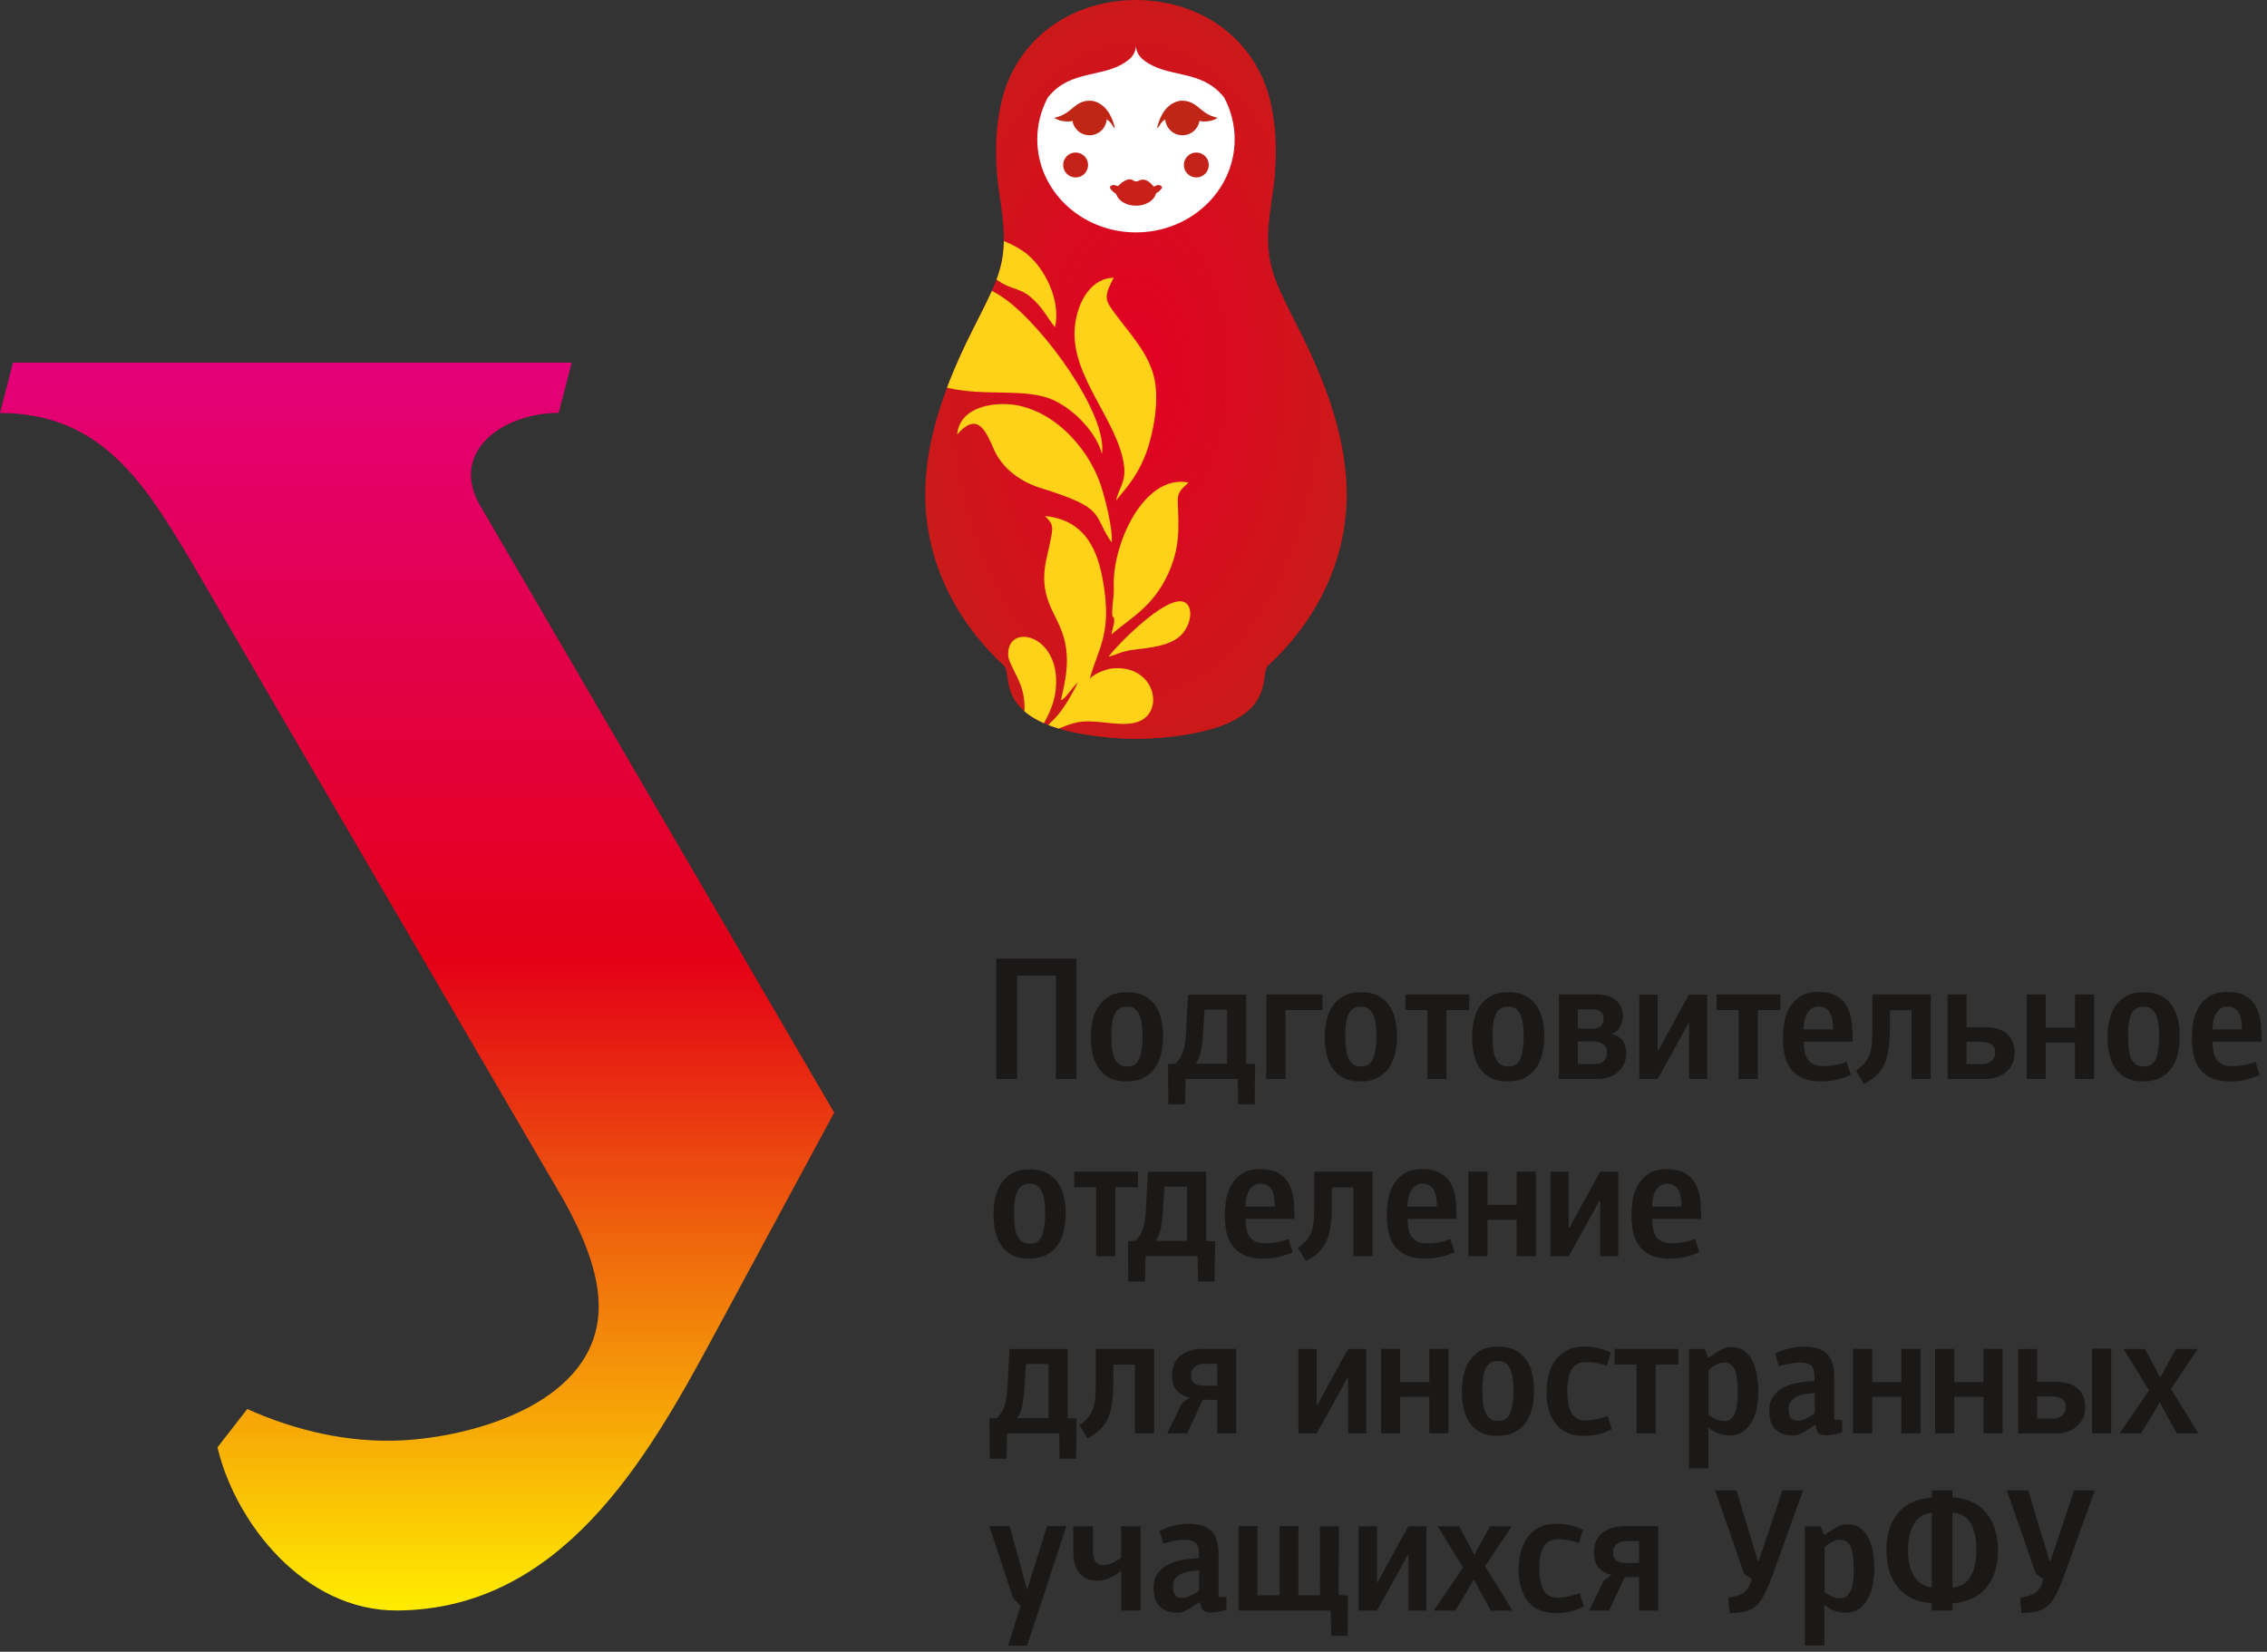 <svg width="258" height="188" viewBox="0 0 258 188" fill="none" xmlns="http://www.w3.org/2000/svg">
<rect x="0" y="0" width="258" height="188" fill="#333333" stroke="none"/>
<path d="M0 47.006C11.56 47.022 16.455 55.07 21.652 63.721L64.211 136.701C66.217 140.343 68.196 144.746 68.135 148.868C67.978 159.603 54.042 163.533 45.702 163.944C39.599 164.245 33.568 162.814 28.14 160.374L24.75 164.737C26.726 173.156 34.52 183.381 45.231 183.305C63.833 183.171 73.603 166.158 81.081 152.303L94.935 126.638L54.722 57.68C51.008 51.512 57.105 47.027 63.585 46.988L65.063 41.273H1.484L0 47.006Z" fill="url(#paint0_linear_165_10)"/>
<path fill-rule="evenodd" clip-rule="evenodd" d="M120.168 111.047H115.748V122.807H113.388V109.107H122.508V122.807H120.168V111.047ZM128.188 123.087C127.427 123.087 126.791 122.953 126.278 122.687C125.765 122.42 125.351 122.057 125.038 121.597C124.724 121.137 124.498 120.6 124.358 119.987C124.217 119.374 124.148 118.727 124.148 118.047C124.148 117.407 124.214 116.78 124.348 116.167C124.481 115.553 124.708 115.007 125.027 114.527C125.348 114.047 125.771 113.66 126.298 113.367C126.824 113.073 127.481 112.927 128.268 112.927C129.028 112.927 129.671 113.06 130.197 113.327C130.724 113.594 131.148 113.957 131.468 114.417C131.788 114.877 132.018 115.41 132.158 116.017C132.298 116.624 132.368 117.267 132.368 117.947C132.368 118.613 132.298 119.257 132.158 119.877C132.018 120.497 131.788 121.043 131.468 121.517C131.148 121.99 130.721 122.37 130.188 122.657C129.654 122.944 128.988 123.087 128.188 123.087ZM128.268 114.567C127.894 114.567 127.591 114.65 127.358 114.817C127.124 114.983 126.944 115.213 126.818 115.514C126.691 115.814 126.604 116.163 126.558 116.56C126.511 116.96 126.487 117.393 126.487 117.857C126.487 118.403 126.511 118.89 126.558 119.324C126.604 119.753 126.694 120.123 126.828 120.43C126.961 120.737 127.144 120.97 127.378 121.137C127.611 121.303 127.907 121.387 128.268 121.387C128.961 121.387 129.428 121.077 129.668 120.46C129.908 119.84 130.028 118.987 130.028 117.897C130.028 117.43 130.001 116.997 129.948 116.59C129.894 116.187 129.804 115.834 129.678 115.533C129.551 115.233 129.374 115 129.148 114.827C128.921 114.654 128.628 114.567 128.268 114.567ZM137.088 114.907L136.928 117.353C136.901 117.823 136.868 118.24 136.828 118.61C136.788 118.977 136.738 119.307 136.678 119.603C136.618 119.897 136.538 120.163 136.438 120.403C136.338 120.647 136.221 120.867 136.088 121.067H139.648V114.907H137.088ZM134.868 125.687H132.968L132.928 121.107L133.808 121.047C133.981 120.86 134.135 120.667 134.268 120.467C134.401 120.267 134.518 120.027 134.618 119.747C134.718 119.467 134.798 119.127 134.858 118.727C134.918 118.327 134.961 117.833 134.988 117.247L135.208 113.207H141.828V121.067C141.988 121.08 142.154 121.09 142.328 121.097C142.501 121.104 142.674 121.106 142.848 121.106L142.788 125.686H140.908L140.868 122.806H134.928L134.868 125.687ZM144.108 113.187H150.508V114.967H146.308V122.807H144.108V113.187ZM154.808 123.087C154.048 123.087 153.411 122.953 152.898 122.687C152.385 122.42 151.971 122.057 151.658 121.597C151.345 121.137 151.118 120.6 150.978 119.987C150.838 119.374 150.768 118.727 150.768 118.047C150.768 117.407 150.834 116.78 150.968 116.167C151.101 115.553 151.328 115.007 151.648 114.527C151.968 114.047 152.391 113.66 152.918 113.367C153.445 113.073 154.101 112.927 154.888 112.927C155.648 112.927 156.291 113.06 156.818 113.327C157.345 113.594 157.768 113.957 158.088 114.417C158.408 114.877 158.638 115.41 158.778 116.017C158.918 116.624 158.988 117.267 158.988 117.947C158.988 118.613 158.918 119.257 158.778 119.877C158.638 120.497 158.408 121.043 158.088 121.517C157.768 121.99 157.341 122.37 156.808 122.657C156.275 122.944 155.608 123.087 154.808 123.087ZM154.888 114.567C154.515 114.567 154.211 114.65 153.978 114.817C153.745 114.983 153.565 115.213 153.438 115.514C153.311 115.814 153.225 116.163 153.178 116.56C153.131 116.96 153.108 117.393 153.108 117.857C153.108 118.403 153.131 118.89 153.178 119.324C153.225 119.753 153.315 120.123 153.448 120.43C153.581 120.737 153.765 120.97 153.998 121.137C154.231 121.303 154.528 121.387 154.888 121.387C155.581 121.387 156.048 121.077 156.288 120.46C156.528 119.84 156.648 118.987 156.648 117.897C156.648 117.43 156.621 116.997 156.568 116.59C156.515 116.187 156.425 115.834 156.298 115.533C156.172 115.233 155.995 115 155.768 114.827C155.541 114.654 155.248 114.567 154.888 114.567ZM164.628 122.807H162.448V114.967H159.948V113.187H167.208V114.967H164.628V122.807ZM171.568 123.087C170.808 123.087 170.171 122.953 169.658 122.687C169.145 122.42 168.731 122.057 168.418 121.597C168.105 121.137 167.878 120.6 167.738 119.987C167.598 119.374 167.528 118.727 167.528 118.047C167.528 117.407 167.594 116.78 167.728 116.167C167.861 115.553 168.088 115.007 168.408 114.527C168.728 114.047 169.151 113.66 169.678 113.367C170.205 113.073 170.861 112.927 171.648 112.927C172.408 112.927 173.051 113.06 173.578 113.327C174.105 113.594 174.528 113.957 174.848 114.417C175.168 114.877 175.398 115.41 175.538 116.017C175.678 116.624 175.748 117.267 175.748 117.947C175.748 118.613 175.678 119.257 175.538 119.877C175.398 120.497 175.168 121.043 174.848 121.517C174.528 121.99 174.101 122.37 173.568 122.657C173.035 122.944 172.368 123.087 171.568 123.087ZM171.648 114.567C171.275 114.567 170.971 114.65 170.738 114.817C170.505 114.983 170.325 115.213 170.198 115.514C170.071 115.814 169.985 116.163 169.938 116.56C169.891 116.96 169.868 117.393 169.868 117.857C169.868 118.403 169.891 118.89 169.938 119.324C169.985 119.753 170.075 120.123 170.208 120.43C170.341 120.737 170.525 120.97 170.758 121.137C170.991 121.303 171.288 121.387 171.648 121.387C172.341 121.387 172.808 121.077 173.048 120.46C173.288 119.84 173.408 118.987 173.408 117.897C173.408 117.43 173.381 116.997 173.328 116.59C173.275 116.187 173.185 115.834 173.058 115.533C172.931 115.233 172.755 115 172.528 114.827C172.301 114.654 172.008 114.567 171.648 114.567ZM177.408 122.807V113.187H181.668C182.108 113.187 182.511 113.237 182.878 113.337C183.245 113.437 183.561 113.587 183.828 113.787C184.095 113.987 184.305 114.24 184.458 114.547C184.611 114.854 184.688 115.213 184.688 115.627C184.688 116.027 184.595 116.427 184.408 116.827C184.221 117.227 183.895 117.514 183.428 117.687C184.028 117.833 184.451 118.107 184.698 118.507C184.945 118.907 185.068 119.38 185.068 119.927C185.068 120.34 184.991 120.72 184.838 121.067C184.685 121.413 184.468 121.717 184.188 121.977C183.908 122.237 183.568 122.44 183.168 122.587C182.768 122.733 182.321 122.807 181.828 122.807H177.408ZM182.888 119.857C182.888 119.4 182.751 119.067 182.478 118.86C182.205 118.65 181.835 118.547 181.368 118.547H179.568V121.107H181.468C181.641 121.107 181.811 121.087 181.978 121.047C182.145 121.007 182.295 120.937 182.428 120.833C182.561 120.733 182.671 120.603 182.758 120.44C182.845 120.28 182.888 120.087 182.888 119.857ZM182.508 115.877C182.508 115.687 182.468 115.53 182.388 115.4C182.308 115.273 182.211 115.173 182.098 115.1C181.985 115.023 181.861 114.97 181.728 114.937C181.595 114.903 181.475 114.887 181.368 114.887H179.568V117.067H181.248C181.648 117.067 181.958 116.973 182.178 116.783C182.398 116.597 182.508 116.294 182.508 115.877ZM192.148 116.487L190.308 119.827L188.648 122.807H186.568V113.207H188.648V119.527L188.748 119.567C188.895 119.3 189.031 119.04 189.158 118.787C189.285 118.533 189.422 118.28 189.568 118.027L192.228 113.187V113.207H194.288V122.807H192.228V116.487H192.148ZM200.048 122.807H197.868V114.967H195.368V113.187H202.628V114.967H200.048V122.807ZM205.268 118.567C205.282 118.927 205.311 119.273 205.358 119.607C205.405 119.94 205.508 120.237 205.668 120.497C205.828 120.757 206.051 120.963 206.338 121.117C206.625 121.27 207.015 121.347 207.508 121.347C207.855 121.347 208.241 121.317 208.668 121.257C209.095 121.197 209.588 121.06 210.148 120.847L210.628 122.347C210.148 122.574 209.631 122.753 209.078 122.887C208.525 123.02 207.935 123.087 207.308 123.087C206.401 123.087 205.665 122.953 205.098 122.687C204.531 122.42 204.085 122.057 203.758 121.597C203.431 121.137 203.208 120.607 203.088 120.007C202.968 119.407 202.908 118.767 202.908 118.087C202.908 117.66 202.948 117.15 203.028 116.557C203.108 115.964 203.288 115.397 203.565 114.857C203.845 114.317 204.248 113.857 204.775 113.477C205.298 113.097 206.015 112.907 206.918 112.907C207.848 112.907 208.578 113.073 209.102 113.407C209.628 113.74 210.021 114.173 210.278 114.707C210.538 115.24 210.698 115.847 210.758 116.527C210.818 117.207 210.848 117.887 210.848 118.567H205.268ZM208.608 117.167C208.608 116.807 208.585 116.47 208.538 116.157C208.492 115.843 208.408 115.567 208.288 115.327C208.168 115.087 207.998 114.9 207.778 114.767C207.558 114.634 207.275 114.567 206.928 114.567C206.621 114.567 206.365 114.643 206.158 114.797C205.951 114.95 205.782 115.15 205.648 115.397C205.515 115.643 205.418 115.92 205.358 116.227C205.298 116.533 205.262 116.847 205.248 117.167H208.608ZM215.088 114.987V116.927C215.088 117.873 215.038 118.69 214.938 119.377C214.838 120.064 214.675 120.654 214.448 121.147C214.221 121.64 213.918 122.063 213.538 122.417C213.158 122.77 212.688 123.087 212.128 123.367L211.228 121.867C211.641 121.573 211.968 121.283 212.208 120.997C212.448 120.71 212.635 120.39 212.768 120.037C212.901 119.683 212.988 119.273 213.028 118.807C213.068 118.34 213.088 117.774 213.088 117.107V113.187H219.728V122.807H217.548V114.987H215.088ZM225.668 121.107C225.815 121.107 225.968 121.083 226.128 121.037C226.288 120.99 226.438 120.914 226.578 120.81C226.718 120.703 226.835 120.567 226.928 120.403C227.021 120.237 227.068 120.037 227.068 119.797C227.068 119.347 226.918 119.033 226.618 118.853C226.318 118.677 225.955 118.587 225.528 118.587H223.808V121.107H225.668ZM221.648 113.187H223.808V116.927H226.028C226.375 116.927 226.738 116.967 227.118 117.047C227.498 117.127 227.848 117.274 228.168 117.487C228.488 117.7 228.751 117.994 228.958 118.367C229.165 118.74 229.268 119.22 229.268 119.807C229.268 120.367 229.161 120.837 228.948 121.217C228.735 121.597 228.468 121.903 228.148 122.137C227.828 122.37 227.475 122.54 227.088 122.647C226.701 122.754 226.335 122.807 225.988 122.807H221.648V113.187ZM236.148 118.667H232.828V122.807H230.648V113.187H232.828V116.967H236.148V113.187H238.328V122.807H236.148V118.667ZM243.888 123.087C243.128 123.087 242.491 122.953 241.978 122.687C241.465 122.42 241.051 122.057 240.738 121.597C240.425 121.137 240.198 120.6 240.058 119.987C239.918 119.374 239.848 118.727 239.848 118.047C239.848 117.407 239.915 116.78 240.048 116.167C240.181 115.553 240.408 115.007 240.728 114.527C241.048 114.047 241.471 113.66 241.998 113.367C242.525 113.073 243.182 112.927 243.968 112.927C244.728 112.927 245.371 113.06 245.898 113.327C246.425 113.594 246.848 113.957 247.168 114.417C247.488 114.877 247.718 115.41 247.858 116.017C247.998 116.624 248.068 117.267 248.068 117.947C248.068 118.613 247.998 119.257 247.858 119.877C247.718 120.497 247.488 121.043 247.168 121.517C246.848 121.99 246.421 122.37 245.888 122.657C245.355 122.944 244.688 123.087 243.888 123.087ZM243.968 114.567C243.595 114.567 243.292 114.65 243.058 114.817C242.825 114.983 242.645 115.213 242.518 115.514C242.391 115.814 242.305 116.163 242.258 116.56C242.211 116.96 242.188 117.393 242.188 117.857C242.188 118.403 242.211 118.89 242.258 119.324C242.305 119.753 242.395 120.123 242.528 120.43C242.661 120.737 242.845 120.97 243.078 121.137C243.312 121.303 243.608 121.387 243.968 121.387C244.661 121.387 245.128 121.077 245.368 120.46C245.608 119.84 245.728 118.987 245.728 117.897C245.728 117.43 245.701 116.997 245.648 116.59C245.595 116.187 245.505 115.834 245.378 115.533C245.252 115.233 245.075 115 244.848 114.827C244.622 114.654 244.328 114.567 243.968 114.567ZM251.808 118.567C251.822 118.927 251.851 119.273 251.898 119.607C251.945 119.94 252.048 120.237 252.208 120.497C252.368 120.757 252.591 120.963 252.878 121.117C253.165 121.27 253.555 121.347 254.048 121.347C254.395 121.347 254.781 121.317 255.208 121.257C255.635 121.197 256.128 121.06 256.688 120.847L257.168 122.347C256.688 122.574 256.171 122.753 255.618 122.887C255.065 123.02 254.475 123.087 253.848 123.087C252.941 123.087 252.205 122.953 251.638 122.687C251.071 122.42 250.625 122.057 250.298 121.597C249.971 121.137 249.748 120.607 249.628 120.007C249.508 119.407 249.448 118.767 249.448 118.087C249.448 117.66 249.488 117.15 249.568 116.557C249.648 115.964 249.828 115.397 250.105 114.857C250.385 114.317 250.788 113.857 251.315 113.477C251.838 113.097 252.555 112.907 253.458 112.907C254.388 112.907 255.118 113.073 255.641 113.407C256.168 113.74 256.561 114.173 256.818 114.707C257.078 115.24 257.238 115.847 257.298 116.527C257.358 117.207 257.388 117.887 257.388 118.567H251.808ZM255.148 117.167C255.148 116.807 255.125 116.47 255.078 116.157C255.031 115.843 254.948 115.567 254.828 115.327C254.708 115.087 254.538 114.9 254.318 114.767C254.098 114.634 253.815 114.567 253.468 114.567C253.161 114.567 252.905 114.643 252.698 114.797C252.491 114.95 252.322 115.15 252.188 115.397C252.055 115.643 251.958 115.92 251.898 116.227C251.838 116.533 251.801 116.847 251.788 117.167H255.148ZM117.107 143.257C116.347 143.257 115.711 143.123 115.198 142.856C114.684 142.59 114.271 142.227 113.958 141.767C113.644 141.306 113.417 140.77 113.278 140.157C113.137 139.543 113.068 138.897 113.068 138.217C113.068 137.576 113.134 136.95 113.267 136.337C113.401 135.723 113.628 135.176 113.947 134.696C114.268 134.216 114.691 133.83 115.218 133.537C115.744 133.243 116.401 133.097 117.188 133.097C117.948 133.097 118.591 133.23 119.117 133.496C119.644 133.763 120.068 134.126 120.388 134.586C120.707 135.046 120.938 135.58 121.077 136.187C121.218 136.793 121.288 137.437 121.288 138.117C121.288 138.783 121.218 139.427 121.077 140.047C120.938 140.667 120.707 141.213 120.388 141.687C120.068 142.16 119.641 142.54 119.108 142.827C118.574 143.114 117.908 143.257 117.107 143.257ZM117.188 134.737C116.814 134.737 116.511 134.82 116.277 134.987C116.044 135.153 115.864 135.383 115.738 135.683C115.611 135.983 115.524 136.333 115.478 136.73C115.431 137.13 115.407 137.563 115.407 138.027C115.407 138.573 115.431 139.06 115.478 139.493C115.524 139.923 115.614 140.293 115.748 140.6C115.881 140.907 116.064 141.14 116.297 141.306C116.531 141.473 116.827 141.557 117.188 141.557C117.881 141.557 118.348 141.247 118.588 140.63C118.828 140.01 118.948 139.157 118.948 138.067C118.948 137.6 118.921 137.167 118.868 136.76C118.814 136.356 118.724 136.003 118.598 135.703C118.471 135.403 118.294 135.17 118.067 134.997C117.841 134.823 117.548 134.737 117.188 134.737ZM126.928 142.977H124.748V135.137H122.248V133.357H129.508V135.137H126.928V142.977ZM132.528 135.077L132.368 137.523C132.341 137.993 132.308 138.41 132.268 138.78C132.228 139.146 132.178 139.477 132.118 139.773C132.058 140.067 131.978 140.333 131.878 140.573C131.778 140.817 131.661 141.037 131.528 141.237H135.088V135.077H132.528ZM130.308 145.857H128.408L128.368 141.277L129.248 141.217C129.421 141.03 129.575 140.837 129.708 140.637C129.841 140.437 129.958 140.197 130.058 139.917C130.158 139.637 130.238 139.297 130.298 138.897C130.358 138.497 130.401 138.003 130.428 137.417L130.648 133.377H137.268V141.237C137.428 141.25 137.594 141.26 137.768 141.267C137.941 141.274 138.114 141.276 138.288 141.276L138.228 145.856H136.348L136.308 142.976H130.368L130.308 145.857ZM141.748 138.737C141.761 139.097 141.791 139.443 141.838 139.777C141.885 140.11 141.988 140.407 142.148 140.667C142.308 140.927 142.531 141.133 142.818 141.287C143.105 141.44 143.495 141.517 143.988 141.517C144.334 141.517 144.721 141.487 145.148 141.427C145.575 141.367 146.068 141.23 146.628 141.017L147.108 142.517C146.628 142.743 146.111 142.923 145.558 143.057C145.005 143.19 144.415 143.257 143.788 143.257C142.881 143.257 142.145 143.123 141.578 142.856C141.011 142.59 140.565 142.227 140.238 141.767C139.911 141.306 139.688 140.777 139.568 140.177C139.448 139.577 139.388 138.937 139.388 138.257C139.388 137.83 139.428 137.32 139.508 136.726C139.588 136.133 139.768 135.566 140.045 135.026C140.325 134.487 140.728 134.027 141.255 133.646C141.778 133.267 142.495 133.077 143.398 133.077C144.328 133.077 145.058 133.243 145.581 133.577C146.108 133.91 146.501 134.343 146.758 134.877C147.018 135.41 147.178 136.017 147.238 136.697C147.298 137.377 147.328 138.056 147.328 138.737H141.748ZM145.088 137.336C145.088 136.977 145.065 136.64 145.018 136.327C144.971 136.013 144.888 135.737 144.768 135.497C144.648 135.257 144.478 135.07 144.258 134.936C144.038 134.803 143.755 134.737 143.408 134.737C143.101 134.737 142.845 134.813 142.638 134.967C142.431 135.12 142.261 135.32 142.128 135.566C141.995 135.813 141.898 136.09 141.838 136.396C141.778 136.703 141.741 137.017 141.728 137.336H145.088ZM151.568 135.156V137.096C151.568 138.043 151.518 138.86 151.418 139.547C151.318 140.234 151.155 140.823 150.928 141.317C150.701 141.81 150.398 142.233 150.018 142.587C149.638 142.94 149.168 143.257 148.608 143.537L147.708 142.037C148.121 141.743 148.448 141.453 148.688 141.167C148.928 140.88 149.114 140.56 149.248 140.207C149.381 139.853 149.468 139.443 149.508 138.977C149.548 138.51 149.568 137.943 149.568 137.277V133.357H156.208V142.977H154.028V135.156H151.568ZM160.188 138.737C160.201 139.097 160.231 139.443 160.278 139.777C160.325 140.11 160.428 140.407 160.588 140.667C160.748 140.927 160.971 141.133 161.258 141.287C161.545 141.44 161.935 141.517 162.428 141.517C162.774 141.517 163.161 141.487 163.588 141.427C164.014 141.367 164.508 141.23 165.068 141.017L165.548 142.517C165.068 142.743 164.551 142.923 163.998 143.057C163.445 143.19 162.855 143.257 162.228 143.257C161.321 143.257 160.585 143.123 160.018 142.856C159.451 142.59 159.005 142.227 158.678 141.767C158.351 141.306 158.128 140.777 158.008 140.177C157.888 139.577 157.828 138.937 157.828 138.257C157.828 137.83 157.868 137.32 157.948 136.726C158.028 136.133 158.208 135.566 158.485 135.026C158.765 134.487 159.168 134.027 159.694 133.646C160.218 133.267 160.935 133.077 161.838 133.077C162.768 133.077 163.498 133.243 164.021 133.577C164.548 133.91 164.941 134.343 165.198 134.877C165.458 135.41 165.618 136.017 165.678 136.697C165.738 137.377 165.768 138.056 165.768 138.737H160.188ZM163.528 137.336C163.528 136.977 163.505 136.64 163.458 136.327C163.411 136.013 163.328 135.737 163.208 135.497C163.088 135.257 162.918 135.07 162.698 134.936C162.478 134.803 162.195 134.737 161.848 134.737C161.541 134.737 161.285 134.813 161.078 134.967C160.871 135.12 160.701 135.32 160.568 135.566C160.434 135.813 160.338 136.09 160.278 136.396C160.218 136.703 160.181 137.017 160.168 137.336H163.528ZM172.608 138.837H169.288V142.977H167.108V133.357H169.288V137.137H172.608V133.357H174.788V142.977H172.608V138.837ZM182.028 136.657L180.188 139.996L178.528 142.977H176.448V133.377H178.528V139.697L178.628 139.736C178.775 139.47 178.911 139.21 179.038 138.957C179.164 138.703 179.301 138.45 179.448 138.197L182.108 133.357V133.377H184.168V142.977H182.108V136.657H182.028ZM188.028 138.737C188.041 139.097 188.071 139.443 188.118 139.777C188.165 140.11 188.268 140.407 188.428 140.667C188.588 140.927 188.811 141.133 189.098 141.287C189.385 141.44 189.775 141.517 190.268 141.517C190.614 141.517 191.001 141.487 191.428 141.427C191.854 141.367 192.348 141.23 192.908 141.017L193.388 142.517C192.908 142.743 192.391 142.923 191.838 143.057C191.285 143.19 190.695 143.257 190.068 143.257C189.161 143.257 188.425 143.123 187.858 142.856C187.291 142.59 186.845 142.227 186.518 141.767C186.191 141.306 185.968 140.777 185.848 140.177C185.728 139.577 185.668 138.937 185.668 138.257C185.668 137.83 185.708 137.32 185.788 136.726C185.868 136.133 186.048 135.566 186.325 135.026C186.605 134.487 187.008 134.027 187.534 133.646C188.058 133.267 188.775 133.077 189.678 133.077C190.608 133.077 191.338 133.243 191.861 133.577C192.388 133.91 192.781 134.343 193.038 134.877C193.298 135.41 193.458 136.017 193.518 136.697C193.578 137.377 193.608 138.056 193.608 138.737H188.028ZM191.368 137.336C191.368 136.977 191.345 136.64 191.298 136.327C191.251 136.013 191.168 135.737 191.048 135.497C190.928 135.257 190.758 135.07 190.538 134.936C190.318 134.803 190.035 134.737 189.688 134.737C189.381 134.737 189.125 134.813 188.918 134.967C188.711 135.12 188.541 135.32 188.408 135.566C188.274 135.813 188.178 136.09 188.118 136.396C188.058 136.703 188.021 137.017 188.008 137.336H191.368ZM116.768 155.246L116.607 157.693C116.581 158.163 116.548 158.58 116.508 158.95C116.468 159.316 116.418 159.647 116.358 159.943C116.297 160.237 116.218 160.503 116.118 160.743C116.017 160.986 115.901 161.206 115.768 161.406H119.328V155.246H116.768ZM114.548 166.026H112.648L112.608 161.446L113.487 161.386C113.661 161.2 113.814 161.006 113.947 160.807C114.081 160.607 114.198 160.367 114.297 160.087C114.398 159.806 114.478 159.466 114.537 159.066C114.597 158.667 114.641 158.173 114.667 157.586L114.888 153.546H121.508V161.406C121.667 161.42 121.834 161.43 122.008 161.437C122.181 161.443 122.354 161.446 122.528 161.446L122.468 166.026H120.588L120.548 163.146H114.608L114.548 166.026ZM126.707 155.326V157.266C126.707 158.213 126.658 159.03 126.558 159.717C126.458 160.403 126.294 160.993 126.068 161.486C125.841 161.98 125.538 162.403 125.157 162.756C124.778 163.11 124.307 163.427 123.748 163.707L122.847 162.206C123.261 161.913 123.587 161.623 123.827 161.336C124.067 161.05 124.254 160.73 124.388 160.376C124.521 160.023 124.608 159.613 124.648 159.147C124.688 158.68 124.708 158.113 124.708 157.447V153.526H131.348V163.146H129.168V155.326H126.707ZM135.548 156.507C135.548 156.973 135.684 157.293 135.957 157.467C136.231 157.64 136.567 157.726 136.968 157.726H138.528V155.226H137.027C136.854 155.226 136.681 155.253 136.508 155.307C136.334 155.36 136.177 155.436 136.038 155.536C135.898 155.637 135.781 155.77 135.688 155.936C135.594 156.103 135.548 156.293 135.548 156.507ZM132.828 163.146C133.108 162.586 133.384 162.027 133.658 161.466C133.931 160.906 134.201 160.34 134.468 159.766L135.388 159.066C134.748 158.933 134.254 158.66 133.907 158.246C133.561 157.833 133.388 157.24 133.388 156.467C133.388 155.946 133.484 155.5 133.678 155.126C133.871 154.753 134.127 154.45 134.448 154.217C134.768 153.983 135.138 153.81 135.558 153.697C135.977 153.583 136.408 153.526 136.848 153.526H140.688V163.146H138.528V159.326H136.888L135.107 163.146H132.828ZM153.347 156.826L151.508 160.166L149.848 163.146H147.768V153.546H149.848V159.867L149.947 159.906C150.094 159.64 150.231 159.38 150.357 159.127C150.484 158.873 150.621 158.62 150.768 158.366L153.428 153.526V153.546H155.487V163.146H153.428V156.826H153.347ZM162.668 159.006H159.347V163.146H157.168V153.526H159.347V157.306H162.668V153.526H164.848V163.146H162.668V159.006ZM170.407 163.427C169.647 163.427 169.011 163.293 168.498 163.026C167.984 162.76 167.571 162.397 167.258 161.937C166.944 161.476 166.718 160.94 166.578 160.327C166.437 159.713 166.368 159.066 166.368 158.387C166.368 157.746 166.434 157.12 166.567 156.507C166.701 155.893 166.928 155.346 167.247 154.866C167.568 154.386 167.991 154 168.518 153.706C169.044 153.413 169.701 153.266 170.488 153.266C171.248 153.266 171.891 153.4 172.417 153.666C172.944 153.933 173.368 154.296 173.688 154.756C174.007 155.216 174.238 155.75 174.377 156.357C174.518 156.963 174.588 157.606 174.588 158.286C174.588 158.953 174.518 159.596 174.377 160.217C174.238 160.836 174.007 161.383 173.688 161.857C173.368 162.33 172.941 162.71 172.408 162.996C171.874 163.283 171.208 163.427 170.407 163.427ZM170.488 154.906C170.114 154.906 169.811 154.99 169.577 155.157C169.344 155.323 169.164 155.553 169.038 155.853C168.911 156.153 168.824 156.503 168.778 156.9C168.731 157.3 168.707 157.733 168.707 158.196C168.707 158.743 168.731 159.23 168.778 159.663C168.824 160.093 168.914 160.463 169.048 160.77C169.181 161.076 169.364 161.31 169.598 161.476C169.831 161.643 170.127 161.726 170.488 161.726C171.181 161.726 171.648 161.417 171.888 160.8C172.128 160.18 172.248 159.326 172.248 158.236C172.248 157.77 172.221 157.337 172.168 156.93C172.114 156.526 172.024 156.173 171.898 155.873C171.771 155.573 171.594 155.34 171.367 155.166C171.141 154.993 170.848 154.906 170.488 154.906ZM180.408 161.666C180.861 161.666 181.294 161.62 181.708 161.527C182.121 161.433 182.541 161.313 182.968 161.166L183.428 162.686C182.974 162.913 182.494 163.093 181.988 163.227C181.481 163.36 180.868 163.427 180.148 163.427C179.468 163.427 178.871 163.31 178.358 163.077C177.845 162.843 177.414 162.513 177.068 162.086C176.721 161.66 176.458 161.146 176.277 160.547C176.098 159.946 176.008 159.286 176.008 158.566C176.008 157.766 176.098 157.043 176.277 156.397C176.458 155.75 176.728 155.193 177.088 154.726C177.448 154.26 177.891 153.9 178.418 153.646C178.944 153.393 179.554 153.266 180.247 153.266C180.888 153.266 181.465 153.33 181.978 153.457C182.491 153.583 182.941 153.746 183.328 153.946L182.888 155.446C182.581 155.34 182.211 155.243 181.778 155.157C181.344 155.07 180.914 155.027 180.488 155.027C179.754 155.027 179.218 155.303 178.878 155.857C178.538 156.41 178.368 157.24 178.368 158.346C178.368 158.786 178.398 159.21 178.457 159.616C178.518 160.023 178.621 160.376 178.768 160.677C178.914 160.977 179.121 161.217 179.388 161.397C179.655 161.576 179.994 161.666 180.408 161.666ZM188.428 163.146H186.248V155.307H183.748V153.526H191.008V155.307H188.428V163.146ZM194.008 153.546C194.075 153.719 194.141 153.886 194.208 154.046C194.274 154.206 194.341 154.373 194.408 154.547L195.368 153.926C195.648 153.74 195.918 153.593 196.178 153.486C196.438 153.38 196.728 153.326 197.048 153.326C197.661 153.326 198.164 153.479 198.558 153.786C198.951 154.093 199.261 154.49 199.488 154.976C199.714 155.463 199.875 156.01 199.968 156.617C200.061 157.223 200.108 157.826 200.108 158.427C200.108 158.986 200.055 159.56 199.948 160.146C199.841 160.733 199.661 161.267 199.408 161.747C199.155 162.227 198.814 162.62 198.388 162.926C197.961 163.233 197.428 163.386 196.788 163.386C196.521 163.386 196.174 163.333 195.748 163.227C195.321 163.12 194.888 162.873 194.448 162.487L194.428 162.507V167.126H192.208V153.546H194.008ZM194.448 161.067C194.701 161.24 194.985 161.397 195.298 161.536C195.611 161.677 195.928 161.747 196.248 161.747C196.594 161.747 196.871 161.637 197.078 161.417C197.285 161.197 197.438 160.923 197.538 160.596C197.638 160.27 197.701 159.913 197.728 159.526C197.755 159.14 197.768 158.78 197.768 158.447C197.768 157.353 197.661 156.52 197.448 155.946C197.235 155.373 196.814 155.086 196.188 155.086C195.881 155.086 195.571 155.177 195.258 155.356C194.945 155.536 194.674 155.72 194.448 155.906V161.067Z" fill="#1B1918"/>
<path fill-rule="evenodd" clip-rule="evenodd" d="M209.648 163.046C209.341 163.14 209.024 163.216 208.701 163.276C208.374 163.337 208.088 163.366 207.838 163.366C207.495 163.366 207.238 163.31 207.074 163.196C206.908 163.083 206.784 162.866 206.708 162.546L206.608 162.166L205.568 162.826C204.994 163.2 204.514 163.386 204.128 163.386C203.501 163.386 203.001 163.286 202.628 163.086C202.254 162.886 201.975 162.643 201.788 162.357C201.601 162.07 201.481 161.763 201.428 161.437C201.374 161.11 201.348 160.813 201.348 160.547C201.348 159.92 201.491 159.396 201.778 158.977C202.064 158.557 202.444 158.216 202.918 157.956C203.391 157.696 203.938 157.51 204.558 157.396C205.178 157.283 205.828 157.213 206.508 157.187V156.606C206.508 156.1 206.391 155.72 206.158 155.466C205.925 155.213 205.508 155.086 204.908 155.086C204.468 155.086 204.038 155.13 203.618 155.216C203.198 155.303 202.808 155.4 202.448 155.507L202.028 154.067C202.574 153.8 203.131 153.6 203.698 153.466C204.265 153.333 204.788 153.266 205.268 153.266C205.921 153.266 206.474 153.343 206.925 153.497C207.374 153.65 207.731 153.873 207.995 154.166C208.258 154.46 208.451 154.827 208.568 155.267C208.688 155.706 208.748 156.213 208.748 156.786V161.606H209.648V163.046ZM206.528 158.566C206.261 158.58 205.954 158.606 205.608 158.647C205.261 158.687 204.934 158.77 204.628 158.896C204.321 159.023 204.064 159.203 203.858 159.436C203.651 159.67 203.548 159.98 203.548 160.367C203.548 160.793 203.624 161.123 203.778 161.356C203.931 161.59 204.221 161.706 204.648 161.706C204.781 161.706 204.931 161.68 205.098 161.626C205.265 161.573 205.438 161.503 205.618 161.417C205.798 161.33 205.968 161.236 206.128 161.137C206.288 161.036 206.421 160.94 206.528 160.847V158.566ZM216.388 159.006H213.067V163.146H210.888V153.526H213.067V157.306H216.388V153.526H218.568V163.146H216.388V159.006ZM225.728 159.006H222.407V163.146H220.228V153.526H222.407V157.306H225.728V153.526H227.908V163.146H225.728V159.006ZM240.268 153.506V163.146H238.087V153.506H240.268ZM233.707 161.466C233.854 161.466 234.007 161.443 234.167 161.397C234.328 161.35 234.478 161.273 234.617 161.17C234.757 161.063 234.874 160.923 234.967 160.753C235.061 160.58 235.108 160.376 235.108 160.136C235.108 159.7 234.958 159.393 234.658 159.213C234.357 159.037 233.994 158.946 233.568 158.946H231.847V161.466H233.707ZM229.687 153.546H231.847V157.286H234.068C234.414 157.286 234.777 157.326 235.158 157.406C235.537 157.486 235.887 157.633 236.208 157.846C236.528 158.06 236.791 158.353 236.997 158.726C237.204 159.1 237.307 159.58 237.307 160.166C237.307 160.713 237.201 161.177 236.988 161.556C236.774 161.937 236.508 162.247 236.188 162.487C235.867 162.727 235.514 162.9 235.127 163.007C234.741 163.113 234.374 163.166 234.028 163.166H229.687V153.546ZM245.767 159.647L244.747 161.386L243.668 163.146H241.228L244.567 158.246C244.087 157.46 243.607 156.676 243.127 155.897C242.647 155.116 242.161 154.333 241.667 153.546H244.108L244.948 155.086L245.828 156.766H245.868L246.788 155.067L247.647 153.546H250.108C249.601 154.307 249.094 155.063 248.588 155.816C248.081 156.57 247.574 157.333 247.068 158.106C247.588 158.946 248.111 159.786 248.638 160.626C249.164 161.466 249.681 162.306 250.188 163.146H247.728L246.748 161.386L245.828 159.647H245.767ZM116.928 180.896L117.648 178.536L119.168 173.696H121.368L116.887 187.316H114.727L116.147 182.776L115.288 181.876L112.588 173.696H114.907L116.288 178.736L116.867 180.896H116.928ZM124.388 173.716V176.036C124.388 176.356 124.397 176.646 124.417 176.906C124.437 177.166 124.491 177.386 124.578 177.566C124.664 177.746 124.791 177.883 124.964 177.976C125.137 178.07 125.368 178.116 125.661 178.116C126.044 178.116 126.408 178.02 126.754 177.826C127.097 177.633 127.374 177.463 127.588 177.316V173.716H129.807V183.316H127.608V178.776C127.101 179.203 126.611 179.5 126.137 179.666C125.664 179.833 125.274 179.916 124.968 179.916C124.301 179.916 123.781 179.796 123.408 179.556C123.034 179.316 122.754 179.016 122.568 178.656C122.381 178.296 122.264 177.913 122.217 177.506C122.171 177.1 122.147 176.723 122.147 176.376V173.716H124.388ZM139.588 183.216C139.281 183.31 138.965 183.386 138.641 183.446C138.314 183.506 138.028 183.536 137.778 183.536C137.435 183.536 137.178 183.48 137.014 183.366C136.848 183.253 136.724 183.036 136.648 182.716L136.548 182.336L135.508 182.996C134.934 183.37 134.454 183.556 134.068 183.556C133.441 183.556 132.941 183.456 132.568 183.256C132.194 183.056 131.915 182.813 131.728 182.526C131.541 182.24 131.421 181.933 131.368 181.606C131.314 181.28 131.288 180.983 131.288 180.716C131.288 180.09 131.431 179.566 131.718 179.146C132.005 178.726 132.384 178.386 132.858 178.126C133.331 177.866 133.878 177.68 134.498 177.566C135.118 177.453 135.768 177.383 136.448 177.356V176.776C136.448 176.27 136.331 175.89 136.098 175.636C135.865 175.383 135.448 175.256 134.848 175.256C134.408 175.256 133.978 175.3 133.558 175.386C133.138 175.473 132.748 175.569 132.388 175.676L131.968 174.236C132.514 173.97 133.071 173.77 133.638 173.636C134.205 173.503 134.728 173.436 135.208 173.436C135.861 173.436 136.414 173.513 136.865 173.666C137.314 173.82 137.671 174.043 137.935 174.336C138.198 174.629 138.391 174.996 138.508 175.436C138.628 175.876 138.688 176.383 138.688 176.956V181.776H139.588V183.216ZM136.468 178.736C136.201 178.75 135.894 178.776 135.548 178.816C135.201 178.856 134.874 178.94 134.568 179.066C134.261 179.193 134.004 179.373 133.798 179.606C133.591 179.84 133.488 180.149 133.488 180.536C133.488 180.963 133.564 181.293 133.718 181.526C133.871 181.76 134.161 181.876 134.588 181.876C134.721 181.876 134.871 181.85 135.038 181.796C135.205 181.743 135.378 181.673 135.558 181.586C135.738 181.5 135.908 181.406 136.068 181.306C136.228 181.206 136.361 181.109 136.468 181.016V178.736ZM147.768 181.576H150.228C150.228 180.256 150.224 178.946 150.217 177.646C150.211 176.346 150.208 175.036 150.208 173.716H152.368C152.368 175.023 152.364 176.326 152.357 177.626C152.351 178.926 152.348 180.23 152.348 181.536L153.408 181.596L153.368 186.196H151.508L151.448 183.316H140.948V173.696H143.108V181.576H145.628V173.696H147.768L147.768 181.576ZM160.208 176.996L158.368 180.336L156.708 183.316H154.628V173.716H156.708V180.036L156.808 180.076C156.955 179.81 157.091 179.55 157.218 179.296C157.344 179.043 157.481 178.79 157.628 178.536L160.288 173.696V173.716H162.348V183.316H160.288V176.996H160.208ZM167.708 179.816L166.688 181.556L165.608 183.316H163.168L166.508 178.416C166.028 177.63 165.548 176.846 165.068 176.066C164.588 175.286 164.101 174.503 163.608 173.716H166.048L166.888 175.256L167.768 176.936H167.808L168.728 175.236L169.588 173.716H172.048C171.541 174.476 171.035 175.233 170.528 175.986C170.021 176.74 169.514 177.503 169.008 178.276C169.528 179.116 170.051 179.956 170.578 180.796C171.104 181.636 171.621 182.476 172.128 183.316H169.668L168.688 181.556L167.768 179.816H167.708ZM177.228 181.836C177.681 181.836 178.115 181.79 178.528 181.696C178.941 181.603 179.361 181.483 179.788 181.336L180.248 182.856C179.795 183.083 179.315 183.263 178.808 183.396C178.301 183.53 177.688 183.596 176.968 183.596C176.288 183.596 175.691 183.48 175.178 183.246C174.665 183.013 174.235 182.683 173.888 182.256C173.541 181.83 173.278 181.316 173.098 180.716C172.918 180.116 172.828 179.456 172.828 178.736C172.828 177.936 172.918 177.213 173.098 176.566C173.278 175.92 173.548 175.363 173.908 174.896C174.268 174.43 174.711 174.07 175.238 173.816C175.765 173.563 176.375 173.436 177.068 173.436C177.708 173.436 178.285 173.5 178.798 173.626C179.311 173.753 179.761 173.916 180.148 174.116L179.708 175.616C179.401 175.51 179.031 175.413 178.598 175.326C178.165 175.24 177.735 175.196 177.308 175.196C176.575 175.196 176.038 175.473 175.698 176.026C175.358 176.58 175.188 177.41 175.188 178.516C175.188 178.956 175.218 179.38 175.278 179.786C175.338 180.193 175.441 180.546 175.588 180.846C175.735 181.146 175.941 181.386 176.208 181.566C176.475 181.746 176.815 181.836 177.228 181.836ZM183.568 176.676C183.568 177.143 183.705 177.463 183.978 177.636C184.252 177.81 184.588 177.896 184.988 177.896H186.548V175.396H185.048C184.875 175.396 184.701 175.423 184.528 175.476C184.355 175.53 184.198 175.606 184.058 175.706C183.918 175.806 183.801 175.939 183.708 176.106C183.615 176.273 183.568 176.463 183.568 176.676ZM180.848 183.316C181.128 182.756 181.405 182.196 181.678 181.636C181.951 181.076 182.221 180.51 182.488 179.936L183.408 179.236C182.768 179.103 182.275 178.83 181.928 178.416C181.581 178.003 181.408 177.41 181.408 176.636C181.408 176.116 181.505 175.67 181.698 175.296C181.891 174.923 182.148 174.62 182.468 174.386C182.788 174.153 183.158 173.98 183.578 173.866C183.998 173.753 184.428 173.696 184.868 173.696H188.708V183.316H186.548V179.496H184.908L183.128 183.316H180.848ZM202.848 169.636H205.208C204.635 171.21 204.068 172.776 203.508 174.336C202.948 175.896 202.388 177.463 201.828 179.036C201.481 179.996 201.161 180.773 200.868 181.366C200.575 181.96 200.248 182.42 199.888 182.746C199.528 183.073 199.111 183.293 198.638 183.406C198.165 183.52 197.568 183.583 196.848 183.596L196.688 181.836C197.035 181.783 197.341 181.723 197.608 181.656C197.875 181.589 198.108 181.496 198.308 181.376C198.508 181.256 198.681 181.103 198.828 180.916C198.975 180.73 199.101 180.483 199.208 180.176C199.235 180.11 199.258 180.04 199.278 179.966C199.298 179.893 199.321 179.823 199.348 179.756L198.468 179.076C197.921 177.503 197.378 175.93 196.838 174.356C196.298 172.783 195.748 171.21 195.188 169.636H197.628L198.988 174.176L200.068 177.676H200.148L200.788 175.776L202.848 169.636ZM207.208 173.716C207.275 173.889 207.341 174.056 207.408 174.216C207.475 174.376 207.541 174.543 207.608 174.716L208.568 174.096C208.848 173.909 209.118 173.763 209.378 173.656C209.638 173.55 209.928 173.496 210.248 173.496C210.862 173.496 211.365 173.649 211.758 173.956C212.152 174.263 212.462 174.66 212.688 175.146C212.915 175.633 213.075 176.179 213.168 176.786C213.262 177.393 213.308 177.996 213.308 178.596C213.308 179.156 213.255 179.73 213.148 180.316C213.042 180.903 212.861 181.436 212.608 181.916C212.355 182.396 212.015 182.79 211.588 183.096C211.161 183.403 210.628 183.556 209.988 183.556C209.721 183.556 209.375 183.503 208.948 183.396C208.521 183.29 208.088 183.043 207.648 182.656L207.628 182.676V187.296H205.408V173.716H207.208ZM207.648 181.236C207.902 181.41 208.185 181.566 208.498 181.706C208.812 181.846 209.128 181.916 209.448 181.916C209.795 181.916 210.071 181.806 210.278 181.586C210.485 181.366 210.638 181.093 210.738 180.766C210.838 180.44 210.901 180.083 210.928 179.696C210.955 179.31 210.968 178.949 210.968 178.616C210.968 177.523 210.862 176.69 210.648 176.116C210.435 175.543 210.015 175.256 209.388 175.256C209.081 175.256 208.772 175.346 208.458 175.526C208.145 175.706 207.875 175.89 207.648 176.076V181.236ZM227.388 176.456C227.388 178.216 226.951 179.626 226.078 180.686C225.205 181.746 223.915 182.35 222.208 182.496V183.316H219.848V182.476C218.181 182.356 216.905 181.763 216.018 180.696C215.131 179.63 214.688 178.21 214.688 176.436C214.688 174.676 215.131 173.266 216.018 172.206C216.905 171.146 218.181 170.563 219.848 170.456V169.636H222.208V170.436C223.035 170.476 223.768 170.646 224.408 170.946C225.048 171.246 225.588 171.656 226.028 172.176C226.468 172.696 226.805 173.32 227.038 174.046C227.272 174.773 227.388 175.576 227.388 176.456ZM224.928 176.416C224.928 175.163 224.715 174.156 224.288 173.396C223.861 172.636 223.168 172.229 222.208 172.176V180.696C223.115 180.629 223.795 180.223 224.248 179.476C224.702 178.73 224.928 177.71 224.928 176.416ZM219.848 172.176C218.955 172.256 218.281 172.676 217.828 173.436C217.375 174.196 217.148 175.19 217.148 176.416C217.148 177.67 217.375 178.663 217.828 179.396C218.281 180.13 218.955 180.556 219.848 180.676V172.176ZM236.048 169.636H238.408C237.835 171.21 237.268 172.776 236.708 174.336C236.148 175.896 235.588 177.463 235.028 179.036C234.681 179.996 234.362 180.773 234.068 181.366C233.775 181.96 233.448 182.42 233.088 182.746C232.728 183.073 232.312 183.293 231.838 183.406C231.365 183.52 230.768 183.583 230.048 183.596L229.888 181.836C230.235 181.783 230.541 181.723 230.808 181.656C231.075 181.589 231.308 181.496 231.508 181.376C231.708 181.256 231.881 181.103 232.028 180.916C232.175 180.73 232.301 180.483 232.408 180.176C232.435 180.11 232.458 180.04 232.478 179.966C232.498 179.893 232.521 179.823 232.548 179.756L231.668 179.076C231.121 177.503 230.578 175.93 230.038 174.356C229.498 172.783 228.948 171.21 228.388 169.636H230.828L232.188 174.176L233.268 177.676H233.348L233.988 175.776L236.048 169.636Z" fill="#1B1918"/>
<path d="M129.282 0H129.281C123.462 0.003 117.593 2.852 114.891 8.846C113.144 12.72 113.092 17.983 113.75 22.183C114.889 29.468 114.133 30.77 110.807 37.335C107.966 42.94 105.488 49.196 105.307 55.549C105.08 63.548 108.693 70.625 114.253 75.761C115.377 76.799 112.536 82.786 126.509 83.981C128.391 84.142 130.172 84.142 132.054 83.981C146.027 82.786 143.186 76.799 144.31 75.761C149.87 70.625 153.483 63.548 153.255 55.549C153.075 49.196 150.597 42.94 147.756 37.335C144.429 30.77 143.674 29.468 144.813 22.183C145.47 17.983 145.419 12.72 143.672 8.846C140.97 2.852 135.1 0.003 129.282 0Z" fill="url(#paint1_radial_165_10)"/>
<path fill-rule="evenodd" clip-rule="evenodd" d="M129.281 5.266H129.284C129.308 5.84 129.597 6.372 130.055 6.754L130.059 6.761L130.076 6.773C132.813 9.004 136.664 7.753 139.312 11.092C140.079 12.525 140.512 14.145 140.512 15.86C140.512 21.71 135.484 26.452 129.281 26.452C123.079 26.452 118.051 21.71 118.051 15.86C118.051 14.148 118.482 12.531 119.246 11.099C121.897 7.755 125.765 8.994 128.485 6.774L128.504 6.761L128.508 6.754C128.966 6.372 129.243 5.839 129.278 5.266L129.281 5.266Z" fill="white"/>
<path fill-rule="evenodd" clip-rule="evenodd" d="M123.991 11.465C125.077 11.465 125.957 12.346 125.957 13.431C125.957 14.518 125.077 15.398 123.991 15.398C122.905 15.398 122.025 14.518 122.025 13.431C122.025 12.346 122.905 11.465 123.991 11.465Z" fill="#BF2615"/>
<path fill-rule="evenodd" clip-rule="evenodd" d="M123.696 11.499C122.515 12.006 122.368 13.012 122.077 13.734C122.032 13.845 120.731 13.97 119.994 13.405C121.956 12.988 122.128 11.683 123.696 11.499Z" fill="#BF2615"/>
<path fill-rule="evenodd" clip-rule="evenodd" d="M124.159 11.504C125.409 12.04 125.789 12.584 125.89 13.402C125.945 13.852 126.024 13.312 126.722 14.454C126.773 14.537 126.927 14.728 126.827 14.344C126.563 13.337 125.844 11.632 124.159 11.504Z" fill="#BF2615"/>
<path fill-rule="evenodd" clip-rule="evenodd" d="M134.572 11.465C133.486 11.465 132.605 12.346 132.605 13.431C132.605 14.518 133.486 15.398 134.572 15.398C135.658 15.398 136.538 14.518 136.538 13.431C136.538 12.346 135.658 11.465 134.572 11.465Z" fill="#BF2615"/>
<path fill-rule="evenodd" clip-rule="evenodd" d="M134.867 11.499C136.047 12.006 136.195 13.012 136.486 13.734C136.53 13.845 137.832 13.97 138.569 13.405C136.606 12.988 136.435 11.683 134.867 11.499Z" fill="#BF2615"/>
<path fill-rule="evenodd" clip-rule="evenodd" d="M134.403 11.504C133.153 12.04 132.774 12.584 132.673 13.402C132.618 13.852 132.539 13.312 131.84 14.454C131.79 14.537 131.636 14.728 131.736 14.344C132 13.337 132.718 11.632 134.403 11.504Z" fill="#BF2615"/>
<path fill-rule="evenodd" clip-rule="evenodd" d="M122.413 17.36C123.197 17.36 123.832 17.995 123.832 18.778C123.832 19.562 123.197 20.197 122.413 20.197C121.63 20.197 120.994 19.562 120.994 18.778C120.994 17.995 121.63 17.36 122.413 17.36Z" fill="#C42218"/>
<path fill-rule="evenodd" clip-rule="evenodd" d="M136.149 17.36C136.933 17.36 137.568 17.995 137.568 18.778C137.568 19.562 136.933 20.197 136.149 20.197C135.366 20.197 134.731 19.562 134.731 18.778C134.731 17.995 135.366 17.36 136.149 17.36Z" fill="#C42218"/>
<path fill-rule="evenodd" clip-rule="evenodd" d="M129.292 20.652C129.534 20.659 129.733 20.443 130.072 20.445C130.892 20.451 131.513 21.542 131.6 21.698C131.6 22.644 130.563 23.412 129.283 23.412C128.004 23.412 126.967 22.644 126.967 21.698C126.894 21.44 127.81 20.434 128.566 20.409C128.907 20.397 128.99 20.645 129.292 20.652Z" fill="#C82119"/>
<path fill-rule="evenodd" clip-rule="evenodd" d="M126.33 21.393C127.201 22.995 131.335 22.887 132.23 21.399C132.288 21.246 132.13 21.094 131.876 21.059C131.623 21.024 130.933 21.418 130.875 21.571C130.61 22.01 130.164 21.961 129.281 21.976C128.401 21.99 127.948 21.985 127.681 21.493C127.629 21.339 126.953 21.027 126.698 21.058C126.443 21.088 126.278 21.239 126.33 21.393Z" fill="#C82119"/>
<path d="M125.405 51.671C124.879 49.489 122.536 46.799 119.986 45.587C116.796 44.071 112.127 45.191 107.777 44.121C108.656 41.782 109.704 39.51 110.806 37.336C111.667 35.636 112.356 34.289 112.884 33.1C113.37 33.362 113.84 33.649 114.289 33.962C118.687 37.028 126.1 47.169 125.405 51.671ZM114.245 27.435C114.223 29.052 113.955 30.361 113.411 31.82C115.301 33.18 116.1 32.586 117.749 34.226C118.864 35.336 119.131 36.084 120.066 37.242C120.767 34.155 118.868 30.565 116.924 28.955C116.231 28.381 115.284 27.85 114.245 27.435ZM116.589 80.965C117.143 81.443 117.864 81.901 118.805 82.316C119.434 81.208 119.92 80.025 120.088 78.931C121.132 72.132 114.366 70.659 114.753 74.75C114.808 75.331 115.706 76.803 116.135 77.924C116.535 78.972 116.632 80.004 116.589 80.965ZM119.292 82.517C119.662 82.662 120.063 82.801 120.498 82.932C121.427 82.527 122.406 82.165 123.454 82.117C125.551 82.02 128.11 82.857 129.815 82.025C132.559 80.686 131.273 75.59 126.557 76.084C125.795 76.164 124.325 76.787 124.017 77.292C124.967 73.729 126.588 72.209 125.535 66.175C124.975 62.964 123.705 59.188 118.932 58.737C119.659 59.511 119.876 59.676 119.671 60.908C119.221 63.621 118.052 65.823 119.645 69.268C120.292 70.668 121.102 71.986 121.333 73.817C121.587 75.828 121.265 77.424 120.738 79.71C120.779 79.687 120.794 79.635 120.857 79.635C121.148 79.635 122.22 78.005 122.685 77.669C121.043 80.903 120.262 81.573 119.292 82.517ZM126.175 74.749C126.535 74.053 134.011 66.13 135.312 69.099C135.727 70.047 135.205 71.509 134.43 72.279C133.112 73.588 130.721 73.721 128.917 73.969C127.572 74.154 127.243 74.459 126.175 74.749ZM135.253 54.916C134.694 55.526 133.982 55.855 134.035 57.102C134.158 60.008 134.318 62.368 132.909 65.381C131.15 69.141 128.65 70.33 126.48 72.214C126.554 71.742 126.809 71.067 126.801 70.652C126.784 69.796 126.533 70.742 126.578 69.487C126.616 68.454 126.797 67.83 126.756 66.77C126.57 61.965 130.165 53.941 135.253 54.916ZM118.431 55.544C115.811 54.729 114.024 53.078 113.21 51.358C112.356 49.55 111.445 46.539 108.93 49.453C109.197 46.641 112.232 45.915 114.522 45.998C119.433 46.175 123.721 50.681 125.224 55.066C125.716 56.498 126.659 60.131 126.525 61.76C124.238 58.487 126.051 57.914 118.431 55.544ZM127.012 57.028C127.273 55.619 128.149 54.912 127.93 53.072C127.316 47.928 121.796 42.853 122.319 37.25C122.604 34.202 124.289 31.625 126.755 31.61C125.744 33.502 125.684 34.024 126.593 35.281C128.545 37.978 130.854 40.251 131.422 43.318C131.831 45.534 131.442 48.37 130.687 50.82C129.532 54.566 127.318 56.366 127.012 57.028Z" fill="url(#paint2_linear_165_10)"/>
<defs>
<linearGradient id="paint0_linear_165_10" x1="0" y1="41.273" x2="0" y2="183.305" gradientUnits="userSpaceOnUse">
<stop stop-color="#E30079"/>
<stop offset="0.48" stop-color="#E30016"/>
<stop offset="1" stop-color="#FFEC00"/>
</linearGradient>
<radialGradient id="paint1_radial_165_10" cx="0" cy="0" r="1" gradientUnits="userSpaceOnUse" gradientTransform="translate(129.281 42.051) scale(37.415 65.6)">
<stop stop-color="#E30024"/>
<stop offset="1" stop-color="#BF2615"/>
</radialGradient>
<linearGradient id="paint2_linear_165_10" x1="-668.131" y1="-7.492" x2="-720.912" y2="-24.642" gradientUnits="userSpaceOnUse">
<stop stop-color="#FFD21A"/>
<stop offset="0.22" stop-color="#FFD21A"/>
<stop offset="0.38" stop-color="#FEC200"/>
<stop offset="0.58" stop-color="#EC8115"/>
<stop offset="0.81" stop-color="#E84612"/>
<stop offset="1" stop-color="#E84612"/>
</linearGradient>
</defs>
</svg>
